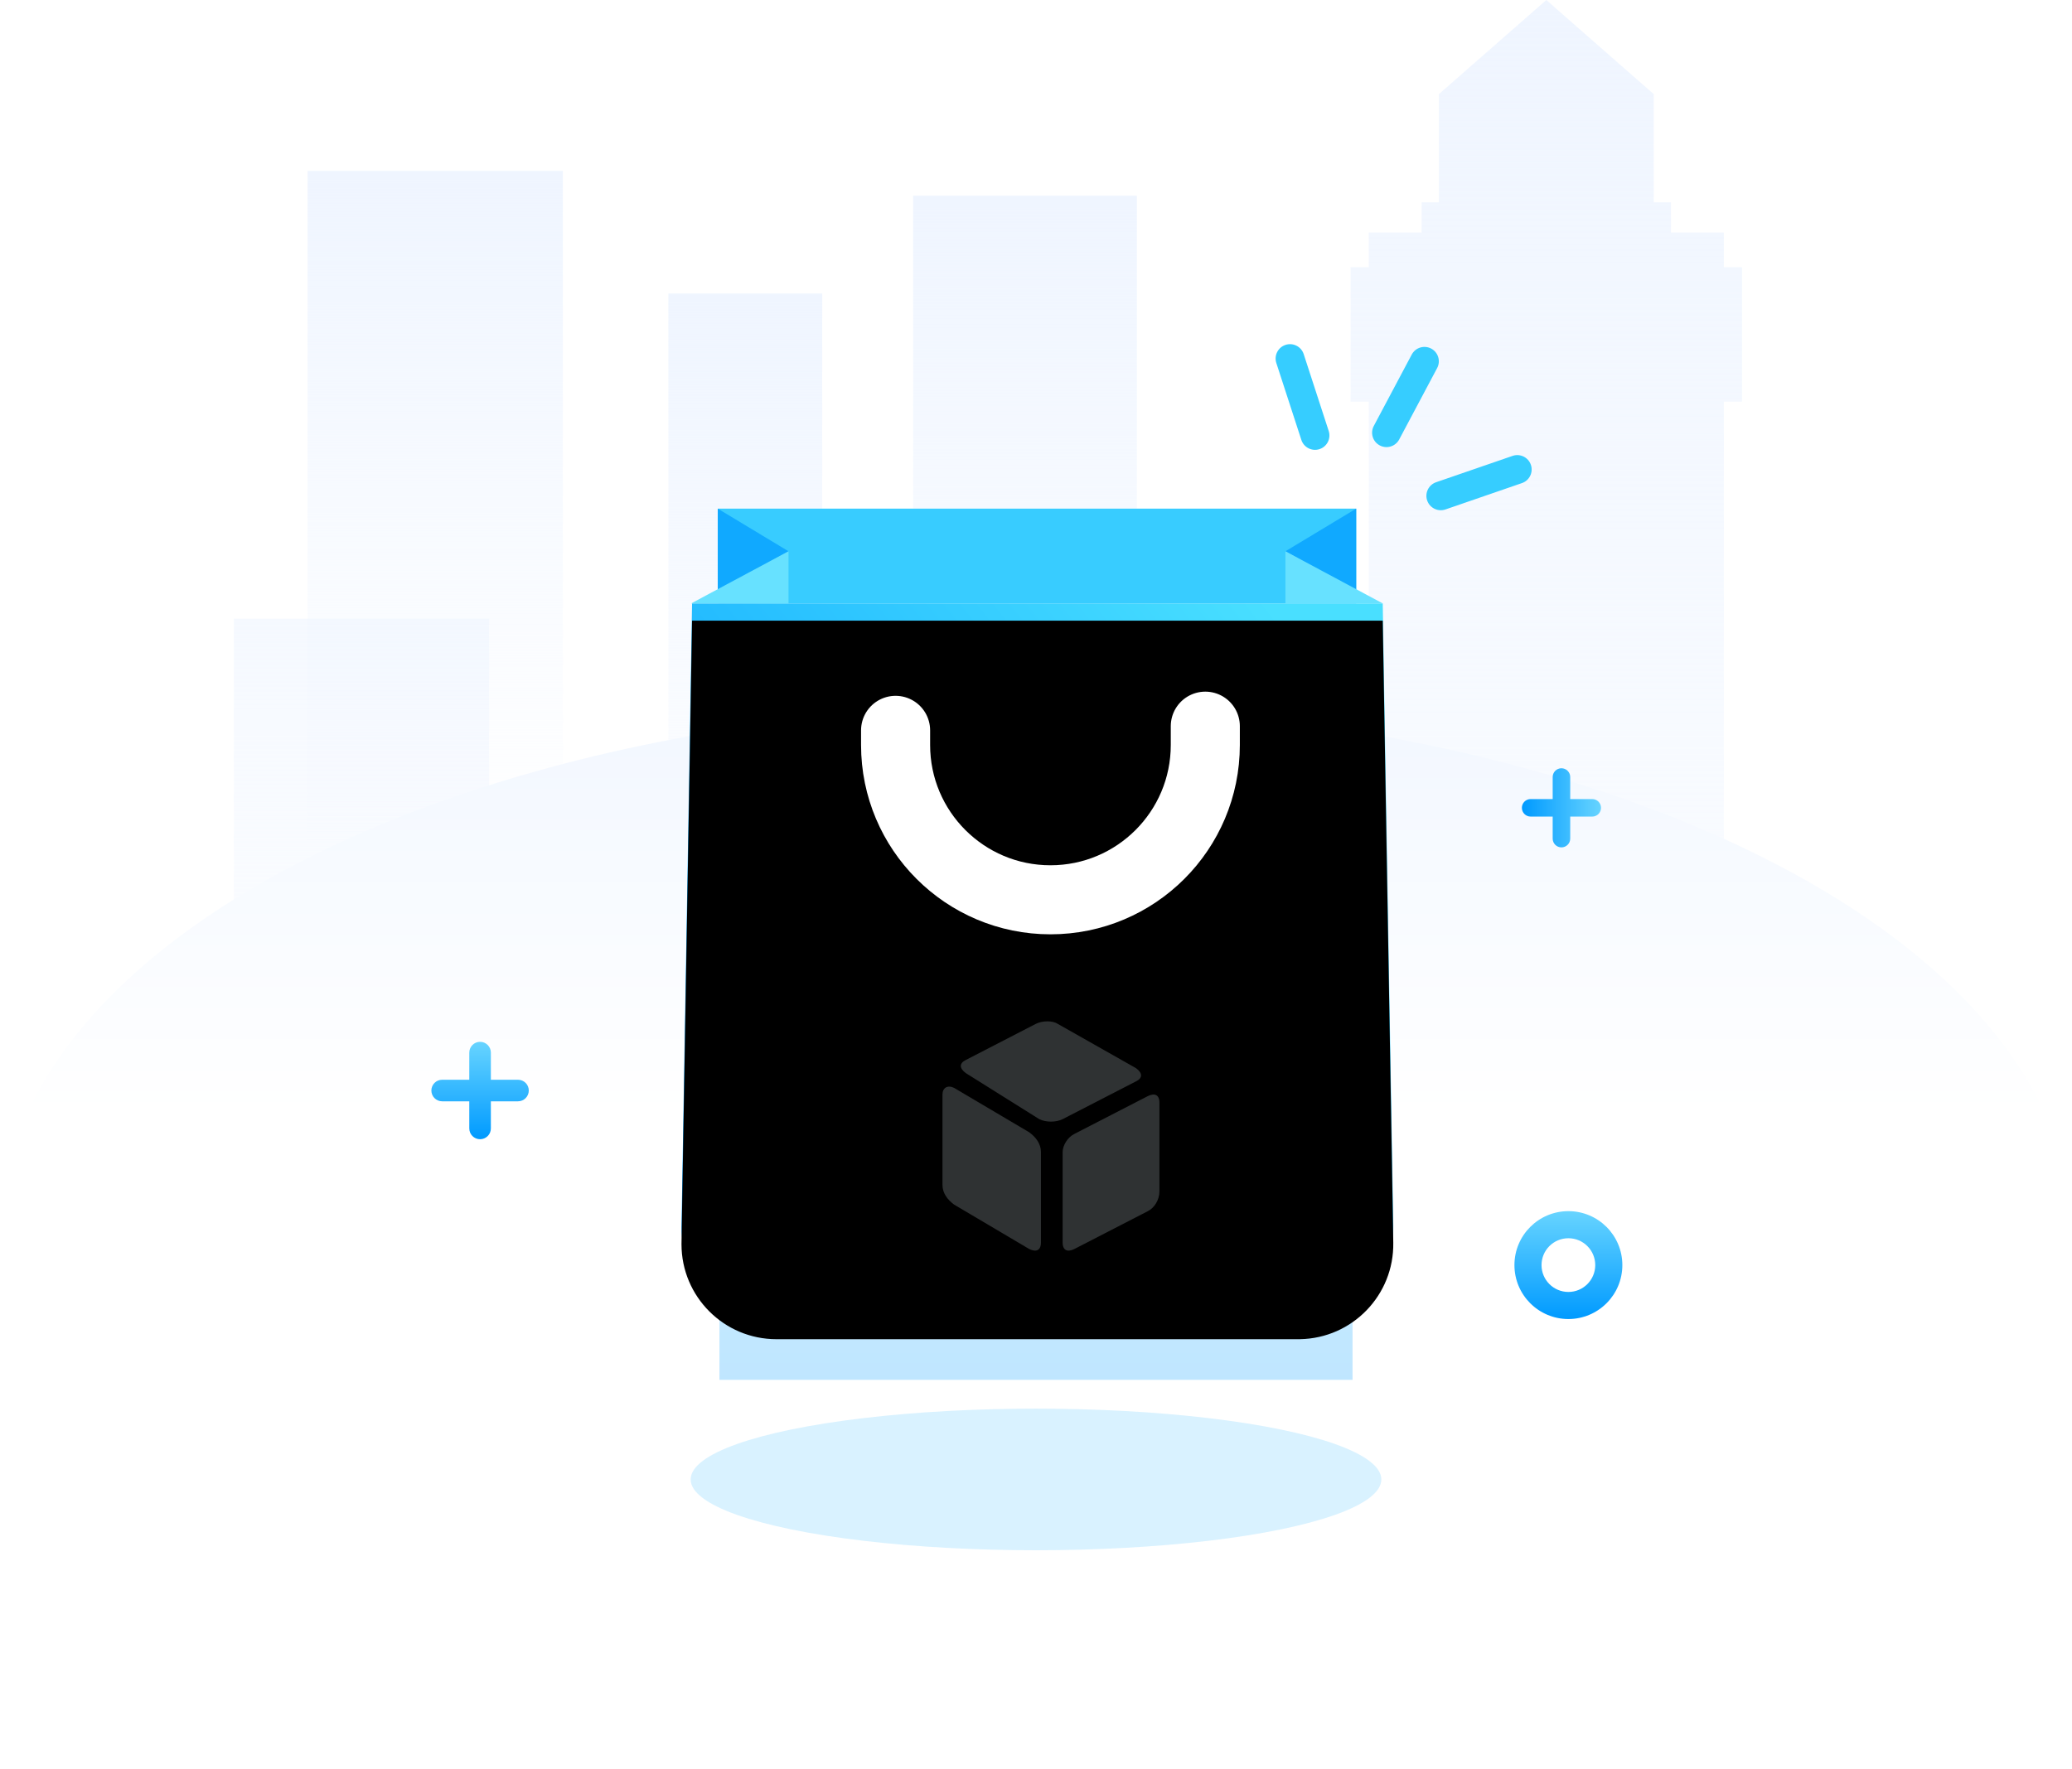<?xml version="1.0" encoding="UTF-8"?>
<svg width="240px" height="205px" viewBox="0 0 240 205" version="1.1" xmlns="http://www.w3.org/2000/svg" xmlns:xlink="http://www.w3.org/1999/xlink">
    <title>编组 2</title>
    <defs>
        <linearGradient x1="50%" y1="0%" x2="50%" y2="100%" id="linearGradient-1">
            <stop stop-color="#EFF5FF" offset="0%"></stop>
            <stop stop-color="#F0F6FF" stop-opacity="0" offset="100%"></stop>
        </linearGradient>
        <linearGradient x1="50%" y1="0%" x2="50%" y2="100%" id="linearGradient-2">
            <stop stop-color="#EFF5FF" offset="0%"></stop>
            <stop stop-color="#F0F6FF" stop-opacity="0" offset="100%"></stop>
        </linearGradient>
        <linearGradient x1="50%" y1="0%" x2="50%" y2="100%" id="linearGradient-3">
            <stop stop-color="#EFF5FF" offset="0%"></stop>
            <stop stop-color="#F0F6FF" stop-opacity="0" offset="100%"></stop>
        </linearGradient>
        <linearGradient x1="50%" y1="0%" x2="50%" y2="100%" id="linearGradient-4">
            <stop stop-color="#EFF5FF" offset="0%"></stop>
            <stop stop-color="#F0F6FF" stop-opacity="0" offset="100%"></stop>
        </linearGradient>
        <linearGradient x1="50%" y1="-5.027%" x2="50%" y2="39.109%" id="linearGradient-5">
            <stop stop-color="#F0F6FF" offset="0%"></stop>
            <stop stop-color="#FFFFFF" offset="100%"></stop>
        </linearGradient>
        <linearGradient x1="50%" y1="0%" x2="50%" y2="100%" id="linearGradient-6">
            <stop stop-color="#67D4FF" offset="0%"></stop>
            <stop stop-color="#009AFF" offset="100%"></stop>
        </linearGradient>
        <linearGradient x1="50%" y1="0%" x2="50%" y2="100%" id="linearGradient-7">
            <stop stop-color="#49DFFF" offset="0%"></stop>
            <stop stop-color="#009AFF" offset="100%"></stop>
        </linearGradient>
        <filter x="-36.8%" y="-58.9%" width="173.6%" height="217.8%" filterUnits="objectBoundingBox" id="filter-8">
            <feGaussianBlur stdDeviation="9" in="SourceGraphic"></feGaussianBlur>
        </filter>
        <linearGradient x1="99.489%" y1="21.284%" x2="0.511%" y2="100%" id="linearGradient-9">
            <stop stop-color="#49DFFF" offset="0%"></stop>
            <stop stop-color="#009AFF" offset="100%"></stop>
        </linearGradient>
        <path d="M1.412,30.87 L81.412,30.87 L82.633,102.934 C82.736,109.008 77.896,114.015 71.822,114.118 C71.759,114.12 71.697,114.12 71.635,114.12 L11.188,114.12 C5.113,114.12 0.188,109.195 0.188,103.12 C0.188,103.058 0.189,102.996 0.19,102.934 L1.412,30.87 L1.412,30.87 Z" id="path-10"></path>
        <filter x="-6.4%" y="-6.6%" width="112.8%" height="113.2%" filterUnits="objectBoundingBox" id="filter-11">
            <feGaussianBlur stdDeviation="4.5" in="SourceAlpha" result="shadowBlurInner1"></feGaussianBlur>
            <feOffset dx="0" dy="2" in="shadowBlurInner1" result="shadowOffsetInner1"></feOffset>
            <feComposite in="shadowOffsetInner1" in2="SourceAlpha" operator="arithmetic" k2="-1" k3="1" result="shadowInnerInner1"></feComposite>
            <feColorMatrix values="0 0 0 0 0.804   0 0 0 0 0.928   0 0 0 0 1  0 0 0 0.513 0" type="matrix" in="shadowInnerInner1"></feColorMatrix>
        </filter>
        <path d="M60.861,45.093 L60.861,45.093 L60.861,47.272 C60.861,57.179 52.83,65.21 42.924,65.21 C33.017,65.21 24.986,57.179 24.986,47.272 L24.986,45.577 L24.986,45.577" id="path-12"></path>
        <filter x="-44.6%" y="50.3%" width="189.2%" height="86.1%" filterUnits="objectBoundingBox" id="filter-13">
            <feMorphology radius="4" operator="dilate" in="SourceAlpha" result="shadowSpreadOuter1"></feMorphology>
            <feOffset dx="0" dy="6" in="shadowSpreadOuter1" result="shadowOffsetOuter1"></feOffset>
            <feMorphology radius="4" operator="erode" in="SourceAlpha" result="shadowInner"></feMorphology>
            <feOffset dx="0" dy="6" in="shadowInner" result="shadowInner"></feOffset>
            <feComposite in="shadowOffsetOuter1" in2="shadowInner" operator="out" result="shadowOffsetOuter1"></feComposite>
            <feGaussianBlur stdDeviation="3" in="shadowOffsetOuter1" result="shadowBlurOuter1"></feGaussianBlur>
            <feColorMatrix values="0 0 0 0 0.106   0 0 0 0 0.702   0 0 0 0 1  0 0 0 0.61 0" type="matrix" in="shadowBlurOuter1"></feColorMatrix>
        </filter>
    </defs>
    <g id="Page-1" stroke="none" stroke-width="1" fill="none" fill-rule="evenodd">
        <g id="商店空仓" transform="translate(-536, -323)">
            <g id="应用窗口" transform="translate(59, 54)">
                <g id="编组-2" transform="translate(477, 269)">
                    <g id="编组" transform="translate(27.083, 0)">
                        <polygon id="路径" fill="url(#linearGradient-1)" points="131.463 174.624 131.463 46.532 129.36 46.532 129.36 30.959 131.463 30.959 131.463 26.941 137.583 26.941 137.583 23.444 139.583 23.444 139.583 10.908 152.026 0 164.47 10.908 164.47 23.444 166.469 23.444 166.469 26.941 172.59 26.941 172.59 30.959 174.693 30.959 174.693 46.532 172.59 46.532 172.59 174.624 152.026 174.342"></polygon>
                        <rect id="矩形" fill="url(#linearGradient-2)" x="78.684" y="22.67" width="25.92" height="88.29"></rect>
                        <rect id="矩形备份-2" fill="url(#linearGradient-3)" x="50.334" y="34.01" width="17.82" height="78.57"></rect>
                        <rect id="矩形备份-3" fill="url(#linearGradient-4)" x="8.545" y="19.797" width="29.565" height="78.57"></rect>
                        <rect id="矩形备份-4" fill="url(#linearGradient-4)" opacity="0.6" x="-8.8817842e-14" y="71.675" width="29.565" height="78.57"></rect>
                    </g>
                    <ellipse id="椭圆形" fill="url(#linearGradient-5)" cx="120" cy="142.906" rx="120" ry="61.136"></ellipse>
                    <path d="M181.667,152.826 C185.118,152.826 187.917,150.028 187.917,146.576 C187.917,143.124 185.118,140.326 181.667,140.326 C178.215,140.326 175.417,143.124 175.417,146.576 C175.417,150.028 178.215,152.826 181.667,152.826 Z M181.667,149.688 C179.948,149.688 178.555,148.294 178.555,146.576 C178.555,144.857 179.948,143.464 181.667,143.464 C183.385,143.464 184.778,144.857 184.778,146.576 C184.778,148.294 183.385,149.688 181.667,149.688 Z" id="椭圆形" fill="url(#linearGradient-6)"></path>
                    <ellipse id="椭圆形" fill="#44C0FF" opacity="0.2" cx="120" cy="171.412" rx="40" ry="8.204"></ellipse>
                    <path d="M55.608,120.708 C56.298,120.708 56.858,121.268 56.858,121.958 L56.857,125.1 L60,125.1 C60.69,125.1 61.25,125.66 61.25,126.35 C61.25,127.041 60.69,127.6 60,127.6 L56.857,127.6 L56.858,130.743 C56.858,131.433 56.298,131.993 55.608,131.993 C54.918,131.993 54.358,131.433 54.358,130.743 L54.357,127.6 L51.216,127.6 C50.525,127.6 49.966,127.041 49.966,126.35 C49.966,125.66 50.525,125.1 51.216,125.1 L54.357,125.1 L54.358,121.958 C54.358,121.268 54.918,120.708 55.608,120.708 Z" id="路径" fill="url(#linearGradient-6)"></path>
                    <path d="M180.863,89.012 C181.424,89.012 181.879,89.466 181.879,90.027 L181.879,92.579 L184.431,92.579 C184.992,92.579 185.447,93.034 185.447,93.595 C185.447,94.156 184.992,94.61 184.431,94.61 L181.879,94.61 L181.879,97.163 C181.879,97.724 181.424,98.178 180.863,98.178 C180.303,98.178 179.848,97.724 179.848,97.163 L179.848,94.61 L177.296,94.61 C176.735,94.61 176.28,94.156 176.28,93.595 C176.28,93.034 176.735,92.579 177.296,92.579 L179.848,92.579 L179.848,90.027 C179.848,89.466 180.303,89.012 180.863,89.012 Z" id="路径备份" fill="url(#linearGradient-6)" transform="translate(180.863, 93.595) rotate(-270) translate(-180.863, -93.595) "></path>
                    <rect id="矩形" fill="url(#linearGradient-7)" opacity="0.5" filter="url(#filter-8)" x="83.333" y="114.037" width="73.333" height="45.833"></rect>
                    <g id="编组-4" transform="translate(78.75, 39.042)">
                        <g id="矩形">
                            <use fill="url(#linearGradient-9)" fill-rule="evenodd" xlink:href="#path-10"></use>
                            <use fill="black" fill-opacity="1" filter="url(#filter-11)" xlink:href="#path-10"></use>
                        </g>
                        <g id="形状" stroke-linecap="round">
                            <use fill="black" fill-opacity="1" filter="url(#filter-13)" xlink:href="#path-12"></use>
                            <use stroke="#FFFFFF" stroke-width="8" xlink:href="#path-12"></use>
                        </g>
                        <g id="yingy" transform="translate(30.417, 79.292)" fill="#EBFAFF" fill-opacity="0.2" fill-rule="nonzero">
                            <g id="yingyong">
                                <path d="M10.052,26.381 C10.825,26.762 11.405,26.571 11.405,25.619 L11.405,15.143 C11.405,14.191 10.825,13.429 10.052,12.857 L1.353,7.714 C0.58,7.333 -1.58391818e-13,7.714 -1.58391818e-13,8.476 L-1.58391818e-13,18.952 C-1.58391818e-13,19.905 0.58,20.667 1.353,21.238 L10.052,26.381 Z M2.706,4.476 C1.933,4.857 1.933,5.429 2.706,6 L11.212,11.333 C11.985,11.714 13.145,11.714 13.918,11.333 L22.424,6.952 C23.197,6.571 23.197,6 22.424,5.429 L13.338,0.286 C12.759,-0.095 11.599,-0.095 10.825,0.286 L2.706,4.476 L2.706,4.476 Z M13.918,25.619 C13.918,26.571 14.498,26.762 15.272,26.381 L23.777,22 C24.551,21.619 25.13,20.667 25.13,19.714 L25.13,9.429 C25.13,8.476 24.551,8.286 23.777,8.667 L15.272,13.048 C14.498,13.429 13.918,14.381 13.918,15.143 L13.918,25.619 L13.918,25.619 Z" id="形状"></path>
                            </g>
                        </g>
                        <g id="编组-3" transform="translate(0.14, 19.889)">
                            <polygon id="路径-8" fill="#38CCFF" points="78.196 0 4.291 0 4.291 10.981 78.196 10.981"></polygon>
                            <g id="边角" transform="translate(70, 0)">
                                <polygon id="路径-7" fill="#10A9FF" points="3.78956126e-13 4.941 8.196 -2.36847579e-14 8.196 9.574"></polygon>
                                <polygon id="路径-6" fill="#67E1FF" points="11.272 10.981 0 4.941 0 10.981"></polygon>
                            </g>
                            <g id="边角备份" transform="translate(6.61, 5.833) scale(-1, 1) translate(-6.61, -5.833) translate(0.777, 0)">
                                <polygon id="路径-7" fill="#10A9FF" points="3.78956126e-13 4.941 8.196 -2.36847579e-14 8.196 9.574"></polygon>
                                <polygon id="路径-6" fill="#67E1FF" points="11.272 10.981 0 4.941 0 10.981"></polygon>
                            </g>
                        </g>
                        <path d="M69.087,3.016 L71.985,11.927 C72.27,12.802 73.21,13.281 74.086,12.996 C74.961,12.711 75.44,11.771 75.155,10.895 L72.257,1.985 C71.972,1.11 71.032,0.631 70.156,0.916 C69.281,1.2 68.802,2.141 69.087,3.016 Z" id="路径-9" fill="#36CDFF" fill-rule="nonzero"></path>
                        <path d="M81.011,3.016 L83.91,11.927 C84.195,12.802 85.135,13.281 86.01,12.996 C86.886,12.711 87.364,11.771 87.08,10.895 L84.181,1.985 C83.897,1.11 82.956,0.631 82.081,0.916 C81.206,1.2 80.727,2.141 81.011,3.016 Z" id="路径-9备份" fill="#36CDFF" fill-rule="nonzero" transform="translate(84.046, 6.956) rotate(46) translate(-84.046, -6.956) "></path>
                        <path d="M89.532,12.94 L92.43,21.851 C92.715,22.726 93.655,23.205 94.531,22.92 C95.406,22.635 95.885,21.695 95.6,20.82 L92.702,11.909 C92.417,11.034 91.477,10.555 90.601,10.84 C89.726,11.125 89.247,12.065 89.532,12.94 Z" id="路径-9备份-2" fill="#36CDFF" fill-rule="nonzero" transform="translate(92.566, 16.88) rotate(89) translate(-92.566, -16.88) "></path>
                    </g>
                </g>
            </g>
        </g>
    </g>
</svg>